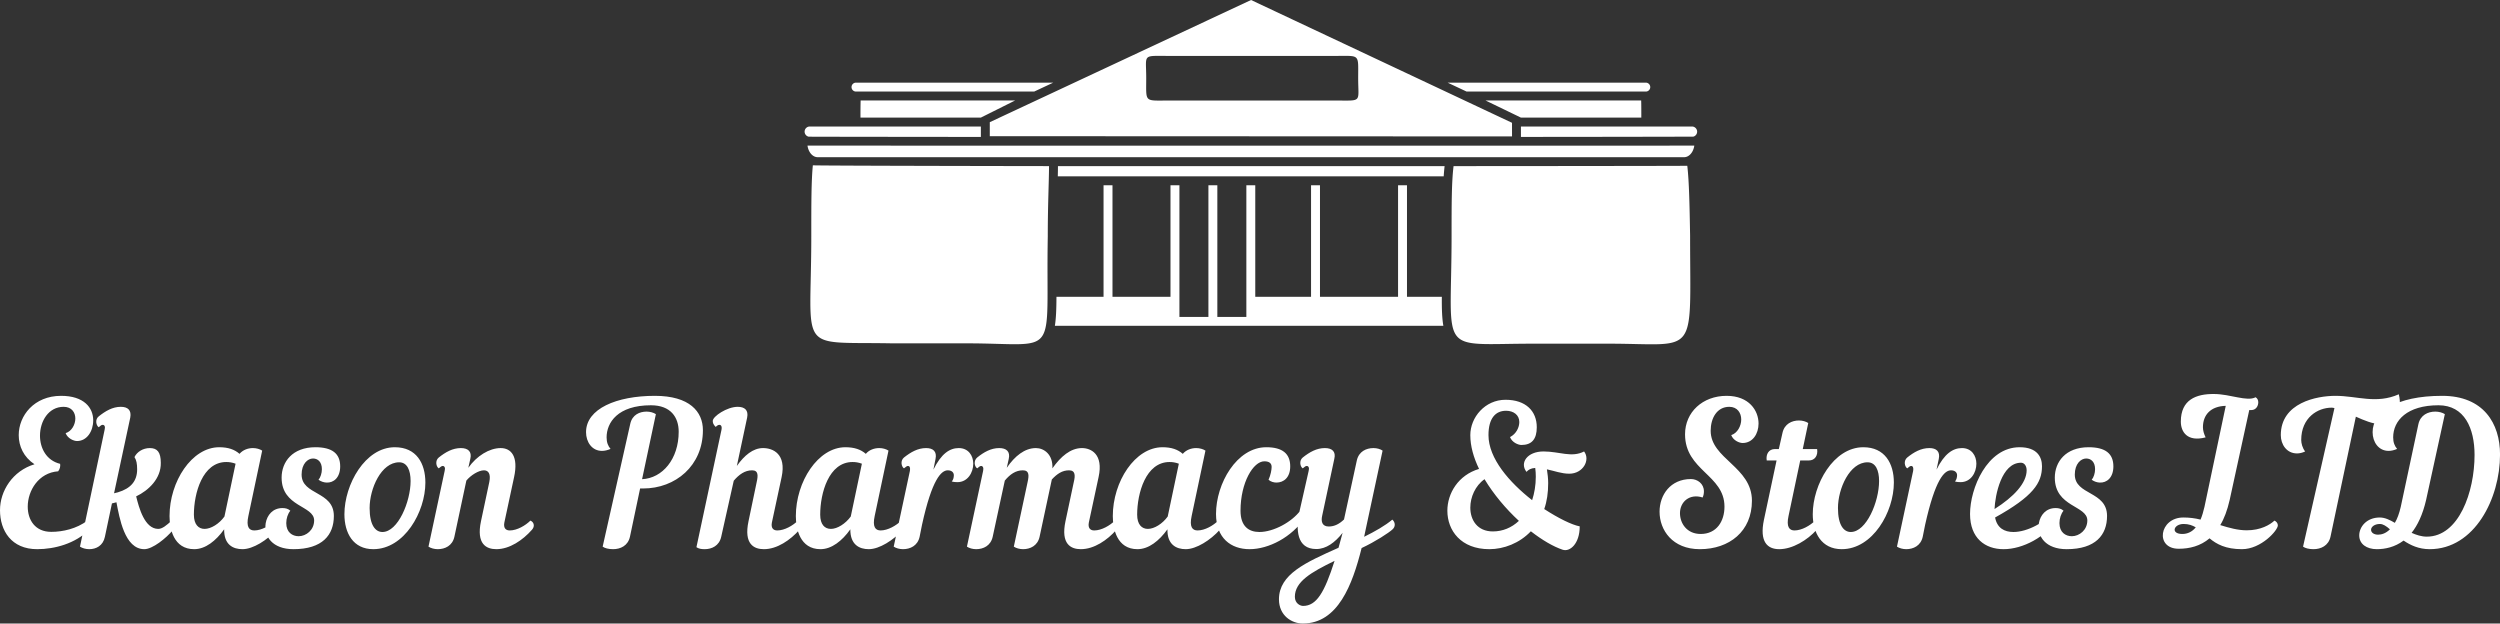 <svg data-v-423bf9ae="" xmlns="http://www.w3.org/2000/svg" viewBox="0 0 653.551 163" class="iconAbove"><rect x="0" y="0" width="653.551" height="163" fill="#333333" stroke="none"/><!----><!----><!----><g data-v-423bf9ae="" id="49bf60bb-0a38-4136-aa55-71fbd26d8809" fill="white" transform="matrix(3.681,0,0,3.681,-2.172,104.51)"><path d="M1.92 2.51C1.92 3.30 2.27 4.07 3.04 4.58C1.48 5.05 0.59 6.48 0.59 7.84C0.59 9.30 1.40 10.61 3.23 10.61C4.48 10.61 5.94 10.21 6.92 9.23C7.01 9.13 7.04 9.02 7.04 8.92C7.04 8.78 6.96 8.65 6.80 8.58C6.03 9.16 5.05 9.38 4.23 9.38C3.08 9.38 2.56 8.53 2.56 7.59C2.56 6.45 3.33 5.18 4.72 5.08C4.84 4.93 4.89 4.73 4.86 4.55C3.88 4.31 3.43 3.43 3.43 2.55C3.43 1.53 4.03 0.50 5.11 0.50C5.68 0.50 5.94 0.90 5.94 1.33C5.94 1.76 5.68 2.24 5.25 2.37C5.40 2.76 5.84 2.93 6.06 2.93C6.76 2.93 7.21 2.24 7.21 1.46C7.21 0.56 6.55-0.28 4.93-0.28C3.01-0.28 1.92 1.13 1.92 2.51ZM9.84 1.27C9.94 0.74 9.67 0.50 9.17 0.50C8.58 0.50 8.08 0.80 7.60 1.18C7.32 1.40 7.42 1.83 7.60 1.95C7.73 1.83 7.81 1.78 7.88 1.78C8.01 1.78 8.08 1.90 8.02 2.13L6.27 10.43C6.44 10.54 6.68 10.61 6.93 10.61C7.41 10.61 7.91 10.37 8.04 9.73L8.54 7.36L8.86 7.28C9.07 8.37 9.44 10.61 10.84 10.61C11.42 10.61 12.39 9.84 12.89 9.23C12.98 9.13 13.02 9.02 13.02 8.92C13.02 8.78 12.94 8.65 12.78 8.58C12.42 8.92 12.11 9.17 11.83 9.17C10.86 9.17 10.46 7.67 10.26 6.86C11.14 6.44 12.03 5.60 12.01 4.48C12.01 3.72 11.76 3.43 11.23 3.43C10.74 3.43 10.32 3.70 10.14 4.07C10.28 4.28 10.33 4.55 10.33 4.94C10.33 5.78 9.87 6.30 8.97 6.57L8.69 6.64ZM16.16 3.37C14.21 3.37 12.63 5.81 12.63 8.26C12.63 9.16 12.92 10.61 14.38 10.61C15.18 10.61 15.92 10.02 16.51 9.20C16.49 10.30 17.15 10.61 17.81 10.61C18.56 10.61 19.57 9.97 20.23 9.23C20.31 9.13 20.36 9.02 20.36 8.92C20.36 8.78 20.27 8.65 20.12 8.58C19.77 8.93 19.17 9.28 18.65 9.28C18.28 9.28 18.06 9.03 18.23 8.25L19.21 3.61C19.04 3.50 18.80 3.43 18.55 3.43C18.20 3.43 17.84 3.56 17.60 3.84C17.25 3.53 16.79 3.37 16.16 3.37ZM16.53 8.29C16.16 8.81 15.57 9.17 15.12 9.17C14.69 9.17 14.36 8.86 14.36 8.16C14.36 6.64 14.97 4.42 16.66 4.42C16.87 4.42 17.08 4.45 17.32 4.54ZM21.43 10.61C23.49 10.61 24.30 9.60 24.30 8.25C24.30 6.47 22.01 6.79 22.01 5.31C22.01 4.55 22.44 4.17 22.82 4.17C23.16 4.17 23.45 4.41 23.45 4.93C23.45 5.21 23.35 5.52 23.21 5.68C23.39 5.81 23.59 5.87 23.77 5.88C24.29 5.91 24.75 5.52 24.75 4.73C24.75 3.82 24.18 3.37 22.99 3.37C21.36 3.37 20.59 4.41 20.59 5.53C20.59 7.63 22.90 7.50 22.90 8.57C22.90 9.25 22.33 9.69 21.80 9.69C21.35 9.69 20.92 9.41 20.92 8.76C20.92 8.43 21.03 8.09 21.21 7.88C21.06 7.74 20.87 7.69 20.65 7.69C19.96 7.69 19.56 8.19 19.46 8.76C19.31 9.70 19.94 10.61 21.43 10.61ZM28.63 3.37C26.52 3.37 25.05 6.02 25.05 8.13C25.05 9.45 25.66 10.61 27.10 10.61C29.30 10.61 30.80 7.97 30.80 5.88C30.80 4.51 30.16 3.37 28.63 3.37ZM28.94 4.44C29.51 4.44 29.75 5.01 29.75 5.77C29.75 7.24 28.85 9.39 27.75 9.39C27.26 9.39 26.84 8.92 26.84 7.69C26.84 6.31 27.66 4.44 28.94 4.44ZM31.75 4.87C31.88 4.76 31.96 4.70 32.03 4.70C32.16 4.70 32.23 4.83 32.17 5.05L31.02 10.43C31.19 10.54 31.43 10.61 31.68 10.61C32.19 10.61 32.72 10.37 32.86 9.73L33.71 5.74C34.02 5.36 34.58 5.01 34.96 5.01C35.27 5.01 35.46 5.25 35.34 5.84L34.75 8.62C34.40 10.26 35.14 10.61 35.84 10.61C36.78 10.61 37.72 9.97 38.37 9.23C38.46 9.13 38.50 9.02 38.50 8.92C38.50 8.78 38.42 8.65 38.26 8.58C37.91 8.93 37.31 9.28 36.79 9.28C36.51 9.28 36.33 9.11 36.41 8.71L37.10 5.49C37.42 4.02 36.89 3.43 36.15 3.43C35.34 3.43 34.44 3.99 33.85 4.83L33.99 4.20C34.12 3.67 33.82 3.43 33.32 3.43C32.73 3.43 32.23 3.72 31.75 4.10C31.47 4.33 31.57 4.76 31.75 4.87ZM43.39 10.43C43.54 10.54 43.81 10.61 44.13 10.61C44.65 10.61 45.19 10.37 45.33 9.72L46.05 6.30L46.26 6.30C48.57 6.30 50.51 4.68 50.51 2.16C50.51 0.84 49.56-0.28 47.10-0.28C44.37-0.28 42.21 0.64 42.21 2.30C42.21 3.00 42.63 3.63 43.34 3.63C43.54 3.63 43.74 3.58 43.95 3.49C43.78 3.29 43.67 3.04 43.67 2.67C43.67 1.62 44.46 0.39 46.82 0.39C48.23 0.39 48.79 1.25 48.79 2.27C48.79 4.21 47.64 5.57 46.19 5.64L47.17 1.02C47.00 0.91 46.76 0.84 46.51 0.84C46.02 0.84 45.49 1.06 45.35 1.71ZM54.84 10.61C55.78 10.61 56.71 9.97 57.37 9.23C57.46 9.13 57.50 9.02 57.50 8.92C57.50 8.78 57.41 8.65 57.26 8.58C56.91 8.93 56.31 9.28 55.79 9.28C55.51 9.28 55.33 9.11 55.41 8.71L56.10 5.49C56.45 3.84 55.48 3.43 54.78 3.43C54.07 3.43 53.45 3.95 52.92 4.70L53.65 1.27C53.76 0.74 53.48 0.50 52.98 0.50C52.22 0.50 51.21 1.18 51.21 1.50C51.21 1.61 51.23 1.75 51.42 1.93C51.65 1.67 51.91 1.75 51.83 2.13L50.05 10.47C50.22 10.58 50.39 10.61 50.64 10.61C51.14 10.61 51.67 10.37 51.81 9.73L52.70 5.75C53.07 5.31 53.49 5.01 54.00 5.01C54.46 5.01 54.43 5.39 54.33 5.84L53.75 8.62C53.40 10.26 54.14 10.61 54.84 10.61ZM60.63 3.37C58.69 3.37 57.11 5.81 57.11 8.26C57.11 9.16 57.40 10.61 58.86 10.61C59.65 10.61 60.40 10.02 60.98 9.20C60.97 10.30 61.63 10.61 62.29 10.61C63.04 10.61 64.05 9.97 64.71 9.23C64.79 9.13 64.83 9.02 64.83 8.92C64.83 8.78 64.75 8.65 64.60 8.58C64.25 8.93 63.64 9.28 63.13 9.28C62.76 9.28 62.54 9.03 62.71 8.25L63.69 3.61C63.52 3.50 63.28 3.43 63.03 3.43C62.68 3.43 62.31 3.56 62.08 3.84C61.73 3.53 61.26 3.37 60.63 3.37ZM61.01 8.29C60.63 8.81 60.05 9.17 59.60 9.17C59.16 9.17 58.84 8.86 58.84 8.16C58.84 6.64 59.44 4.42 61.14 4.42C61.35 4.42 61.56 4.45 61.80 4.54ZM67.03 4.20C67.14 3.67 66.86 3.43 66.36 3.43C65.77 3.43 65.27 3.72 64.79 4.10C64.51 4.33 64.61 4.76 64.79 4.87C64.92 4.76 65.00 4.70 65.07 4.70C65.20 4.70 65.25 4.83 65.21 5.05L64.06 10.43C64.23 10.54 64.47 10.61 64.72 10.61C65.23 10.61 65.76 10.37 65.90 9.73L66.07 8.88C66.78 5.64 67.44 5.01 67.90 5.01C68.19 5.01 68.33 5.17 68.33 5.36C68.33 5.53 68.28 5.71 68.18 5.80C68.31 5.84 68.46 5.85 68.59 5.85C69.31 5.85 69.71 5.17 69.71 4.54C69.71 3.96 69.36 3.43 68.68 3.43C68.04 3.43 67.44 3.82 66.88 4.96ZM72.23 4.20C72.35 3.67 72.06 3.43 71.55 3.43C70.97 3.43 70.46 3.72 69.99 4.10C69.71 4.33 69.80 4.76 69.99 4.87C70.11 4.76 70.20 4.70 70.27 4.70C70.39 4.70 70.46 4.83 70.41 5.05L69.26 10.43C69.43 10.54 69.66 10.61 69.92 10.61C70.42 10.61 70.95 10.37 71.09 9.73L71.95 5.74C72.32 5.29 72.73 5.01 73.23 5.01C73.70 5.01 73.67 5.39 73.57 5.84L72.59 10.43C72.76 10.54 73.00 10.61 73.25 10.61C73.75 10.61 74.28 10.37 74.42 9.73L75.29 5.66C75.66 5.26 76.03 5.01 76.51 5.01C76.97 5.01 76.96 5.39 76.85 5.84L76.26 8.62C75.91 10.26 76.65 10.61 77.35 10.61C78.29 10.61 79.23 9.97 79.88 9.23C79.97 9.13 80.01 9.02 80.01 8.92C80.01 8.78 79.93 8.65 79.77 8.58C79.42 8.93 78.82 9.28 78.30 9.28C78.02 9.28 77.84 9.11 77.92 8.71L78.61 5.49C78.97 3.85 78.06 3.43 77.43 3.43C76.62 3.43 75.92 4.03 75.33 4.87C75.38 3.88 74.73 3.43 74.16 3.43C73.36 3.43 72.66 4.00 72.09 4.83ZM83.15 3.37C81.20 3.37 79.62 5.81 79.62 8.26C79.62 9.16 79.91 10.61 81.37 10.61C82.17 10.61 82.91 10.02 83.50 9.20C83.48 10.30 84.14 10.61 84.80 10.61C85.55 10.61 86.56 9.97 87.22 9.23C87.30 9.13 87.35 9.02 87.35 8.92C87.35 8.78 87.26 8.65 87.11 8.58C86.76 8.93 86.16 9.28 85.64 9.28C85.27 9.28 85.05 9.03 85.22 8.25L86.20 3.61C86.03 3.50 85.79 3.43 85.54 3.43C85.19 3.43 84.83 3.56 84.59 3.84C84.24 3.53 83.78 3.37 83.15 3.37ZM83.52 8.29C83.15 8.81 82.56 9.17 82.11 9.17C81.68 9.17 81.35 8.86 81.35 8.16C81.35 6.64 81.96 4.42 83.65 4.42C83.86 4.42 84.07 4.45 84.31 4.54ZM93.28 8.36C93.44 8.11 93.30 7.81 92.93 7.88C92.33 8.68 91.04 9.39 90.03 9.39C89.28 9.39 88.69 8.99 88.69 7.88C88.69 5.87 89.60 4.37 90.38 4.37C90.73 4.37 90.90 4.51 90.90 4.77C90.90 4.97 90.83 5.35 90.68 5.68C90.83 5.82 91.06 5.88 91.24 5.88C91.76 5.88 92.22 5.52 92.22 4.73C92.22 3.82 91.66 3.37 90.52 3.37C88.42 3.37 86.95 5.95 86.95 8.11C86.95 9.83 88.02 10.61 89.33 10.61C90.69 10.61 92.32 9.77 93.28 8.36ZM92.88 7.92C92.60 9.23 92.68 10.60 94.07 10.60C94.77 10.60 95.40 10.14 95.94 9.45C95.83 9.83 95.75 10.18 95.65 10.51C93.32 11.55 91.42 12.39 91.42 14.17C91.42 15.33 92.33 15.89 93.11 15.89C95.61 15.89 96.64 13.13 97.29 10.53C98.28 10.07 99.23 9.44 99.48 9.21C99.72 9.00 99.68 8.69 99.47 8.51C98.98 8.93 98.24 9.35 97.47 9.73C97.51 9.55 97.55 9.35 97.59 9.16L98.78 3.61C98.62 3.50 98.38 3.43 98.13 3.43C97.62 3.43 97.09 3.67 96.95 4.31L96.04 8.50C95.72 8.81 95.37 9.00 94.96 9.00C94.50 9.00 94.39 8.67 94.49 8.23L95.35 4.20C95.48 3.67 95.19 3.43 94.68 3.43C94.09 3.43 93.59 3.72 93.11 4.10C92.83 4.33 92.93 4.76 93.11 4.87C93.24 4.76 93.32 4.70 93.39 4.70C93.52 4.70 93.59 4.83 93.53 5.05ZM93.13 14.64C92.95 14.64 92.55 14.48 92.55 13.99C92.55 12.92 93.70 12.25 95.37 11.44C94.65 13.69 94.09 14.64 93.13 14.64ZM106.30 2.51C106.30 1.30 106.81 0.78 107.55 0.78C108.08 0.78 108.49 1.08 108.49 1.58C108.49 1.95 108.28 2.42 107.83 2.65C107.98 3.04 108.42 3.21 108.64 3.21C109.38 3.21 109.73 2.79 109.73 1.95C109.73 0.81 108.96 0 107.51 0C106.05 0 105.01 1.25 105.01 2.51C105.01 3.29 105.24 4.10 105.63 4.91C104.15 5.35 103.38 6.65 103.38 7.88C103.38 9.28 104.34 10.61 106.36 10.61C107.39 10.61 108.50 10.19 109.31 9.34C110.12 9.97 110.91 10.43 111.57 10.65C112.08 10.82 112.78 10.23 112.78 8.99C112.21 8.88 111.26 8.41 110.26 7.76C110.45 7.22 110.54 6.61 110.54 5.92C110.54 5.60 110.50 5.26 110.45 4.94C110.98 5.05 111.48 5.25 112.04 5.25C113.02 5.25 113.55 4.27 113.09 3.67C112.21 4.13 111.33 3.67 110.21 3.67C109.05 3.67 108.50 4.48 109.00 5.12C109.13 4.97 109.31 4.86 109.62 4.84C109.65 5.05 109.66 5.26 109.66 5.47C109.66 6.08 109.56 6.64 109.40 7.13C107.79 5.87 106.30 4.17 106.30 2.51ZM106.61 9.35C105.52 9.35 105.01 8.55 105.01 7.66C105.01 6.92 105.36 6.10 106.02 5.64C106.67 6.72 107.53 7.74 108.46 8.60C107.94 9.09 107.30 9.35 106.61 9.35ZM123.21-0.28C121.51-0.28 120.26 0.88 120.26 2.45C120.26 5.03 123.06 5.33 123.06 7.59C123.06 8.62 122.51 9.53 121.37 9.53C120.40 9.53 119.90 8.79 119.90 8.05C119.90 7.25 120.58 6.64 121.51 6.94C121.58 6.78 121.60 6.64 121.60 6.50C121.60 5.96 121.14 5.63 120.68 5.63C119.22 5.63 118.45 6.76 118.45 7.95C118.45 9.25 119.36 10.61 121.31 10.61C123.41 10.61 125.01 9.34 125.01 7.17C125.01 4.76 122.08 4.20 122.08 2.20C122.08 1.30 122.53 0.50 123.40 0.50C123.98 0.50 124.25 0.94 124.25 1.40C124.25 1.86 123.98 2.37 123.54 2.51C123.69 2.90 124.12 3.07 124.35 3.07C125.06 3.07 125.48 2.42 125.48 1.69C125.48 0.77 124.81-0.28 123.21-0.28ZM129.05 4.31C129.49 4.31 129.71 3.95 129.64 3.50L128.62 3.50L129.01 1.65C128.84 1.54 128.60 1.47 128.35 1.47C127.85 1.47 127.32 1.71 127.18 2.35L126.92 3.50L126.64 3.50C126.21 3.50 125.99 3.86 126.06 4.31L126.76 4.31L125.86 8.54C125.54 10.08 126.10 10.61 126.95 10.61C127.89 10.61 128.95 9.97 129.61 9.23C129.70 9.13 129.74 9.02 129.74 8.92C129.74 8.78 129.65 8.65 129.50 8.58C129.15 8.93 128.55 9.28 128.03 9.28C127.67 9.28 127.44 9.03 127.61 8.25L128.44 4.31ZM132.92 3.37C130.80 3.37 129.33 6.02 129.33 8.13C129.33 9.45 129.95 10.61 131.39 10.61C133.59 10.61 135.09 7.97 135.09 5.88C135.09 4.51 134.44 3.37 132.92 3.37ZM133.22 4.44C133.80 4.44 134.04 5.01 134.04 5.77C134.04 7.24 133.14 9.39 132.03 9.39C131.54 9.39 131.12 8.92 131.12 7.69C131.12 6.31 131.95 4.44 133.22 4.44ZM138.28 4.20C138.39 3.67 138.11 3.43 137.61 3.43C137.02 3.43 136.51 3.72 136.04 4.10C135.76 4.33 135.86 4.76 136.04 4.87C136.16 4.76 136.25 4.70 136.32 4.70C136.44 4.70 136.50 4.83 136.46 5.05L135.31 10.43C135.48 10.54 135.72 10.61 135.97 10.61C136.47 10.61 137.00 10.37 137.14 9.73L137.31 8.88C138.03 5.64 138.68 5.01 139.15 5.01C139.44 5.01 139.58 5.17 139.58 5.36C139.58 5.53 139.52 5.71 139.43 5.80C139.55 5.84 139.71 5.85 139.83 5.85C140.56 5.85 140.95 5.17 140.95 4.54C140.95 3.96 140.60 3.43 139.93 3.43C139.29 3.43 138.68 3.82 138.12 4.96ZM145.61 4.72C145.61 4.09 145.29 3.37 144.02 3.37C141.71 3.37 140.50 6.29 140.50 8.11C140.50 9.83 141.57 10.61 142.88 10.61C144.24 10.61 145.87 9.77 146.83 8.36C146.99 8.11 146.85 7.81 146.48 7.88C145.88 8.68 144.59 9.39 143.58 9.39C142.94 9.39 142.42 9.11 142.28 8.36C144.98 6.86 145.61 5.91 145.61 4.72ZM144.12 4.47C144.35 4.47 144.52 4.69 144.52 5.01C144.52 5.92 143.60 6.90 142.24 7.76C142.28 6.78 142.73 4.47 144.12 4.47ZM147.36 10.61C149.42 10.61 150.23 9.60 150.23 8.25C150.23 6.47 147.94 6.79 147.94 5.31C147.94 4.55 148.37 4.17 148.75 4.17C149.09 4.17 149.38 4.41 149.38 4.93C149.38 5.21 149.28 5.52 149.14 5.68C149.32 5.81 149.52 5.87 149.70 5.88C150.22 5.91 150.68 5.52 150.68 4.73C150.68 3.82 150.11 3.37 148.92 3.37C147.29 3.37 146.52 4.41 146.52 5.53C146.52 7.63 148.83 7.50 148.83 8.57C148.83 9.25 148.26 9.69 147.73 9.69C147.28 9.69 146.85 9.41 146.85 8.76C146.85 8.43 146.96 8.09 147.14 7.88C146.99 7.74 146.80 7.69 146.58 7.69C145.89 7.69 145.49 8.19 145.39 8.76C145.24 9.70 145.87 10.61 147.36 10.61ZM160.48 0.73C160.80 0.73 160.97 0.45 160.97 0.18C160.97 0.04 160.92-0.10 160.78-0.18C160.17 0.15 158.98-0.41 157.82-0.41C156.56-0.42 155.47-0.01 155.47 1.55C155.47 2.28 155.93 3.01 157.23 2.67C157.11 2.42 157.04 2.18 157.04 1.95C157.04 1.08 157.58 0.46 158.66 0.43L157.15 7.60C157.07 7.95 156.98 8.25 156.87 8.51C156.48 8.41 156.07 8.36 155.65 8.36C153.94 8.36 153.61 10.58 155.32 10.58C156.09 10.58 156.86 10.39 157.51 9.84C158.00 10.25 158.65 10.61 159.81 10.61C161.17 10.61 162.36 9.28 162.36 8.92C162.36 8.78 162.27 8.65 162.12 8.58C161.80 8.88 161.14 9.27 160.15 9.27C159.53 9.27 158.91 9.10 158.27 8.90C158.55 8.44 158.77 7.85 158.94 7.11L160.33 0.73ZM155.58 9.53C154.73 9.53 154.95 8.82 155.67 8.82C156.02 8.82 156.30 8.92 156.53 9.06C156.28 9.37 155.95 9.53 155.58 9.53ZM164.02 2.86C164.02 1.27 165.19 0.56 166.18 0.56C166.24 0.56 166.31 0.57 166.38 0.59L164.15 10.43C164.30 10.54 164.57 10.61 164.89 10.61C165.41 10.61 165.96 10.37 166.10 9.72L167.90 1.20C168.50 1.47 169.12 1.72 169.58 1.72C170.59 1.72 171.26 0.87 170.95-0.39C169.34 0.32 168.00-0.28 166.45-0.28C165.12-0.28 162.57 0.21 162.57 2.51C162.57 3.18 162.99 3.81 163.72 3.81C163.90 3.81 164.09 3.77 164.30 3.67C164.11 3.44 164.02 3.09 164.02 2.86ZM169.60 8.36C168.66 8.36 168.14 9.03 168.14 9.63C168.14 10.25 168.67 10.61 169.39 10.61C169.97 10.61 170.66 10.47 171.29 10.00C171.78 10.33 172.37 10.61 173.14 10.61C176.34 10.61 178.14 7 178.14 3.89C178.14 1.67 176.96-0.28 174.03-0.28C170.72-0.28 169.09 0.90 169.09 2.30C169.09 3.00 169.51 3.63 170.23 3.63C170.42 3.63 170.62 3.58 170.83 3.49C170.66 3.29 170.55 3.04 170.55 2.67C170.55 1.48 171.53 0.39 173.77 0.39C175.62 0.39 176.33 2.03 176.33 3.92C176.33 6.55 175.21 9.72 172.94 9.72C172.55 9.72 172.20 9.60 171.86 9.45C172.28 8.92 172.65 8.16 172.89 7.11L174.22 1.02C174.05 0.91 173.80 0.84 173.54 0.84C173.03 0.84 172.48 1.08 172.34 1.74L171.09 7.60C170.98 8.08 170.84 8.46 170.67 8.74C170.31 8.53 169.96 8.36 169.60 8.36ZM169.48 9.58C169.19 9.58 168.98 9.44 168.98 9.23C168.98 9.03 169.22 8.82 169.61 8.82C169.83 8.82 170.06 8.97 170.32 9.20C170.04 9.48 169.74 9.58 169.48 9.58Z"></path></g><!----><g data-v-423bf9ae="" id="7ce696df-b255-43a3-9b9b-72c0b2a16e7e" transform="matrix(2.333,0,0,2.333,210.36,0)" stroke="none" fill="white"><path d="M79.258 13.76L50.017 0 20.742 13.69v1.569l58.518.027-.002-1.526zm-19.737-2.494h-18.75c-2.75 0-2.5.25-2.5-2.5s-.499-2.5 2.5-2.5h18.75c2.75 0 2.5-.25 2.5 2.5s.501 2.5-2.5 2.5zM5.75 9.26a.5.5 0 000 1h19.968l2.138-1H5.75zM94.251 9.26H72.042l2.127 1h20.082c.275 0 .498-.223.498-.5s-.223-.5-.498-.5zM.585 14.176a.577.577 0 00-.141 1.14c.046.011 19.298.028 19.298.028v-1.167H.585zM99.416 14.176H80.258l.001 1.167s19.272-.017 19.327-.034a.578.578 0 00-.17-1.133zM.314 16.312c.103.741.576 1.302 1.143 1.302h97.086c.566 0 1.039-.559 1.143-1.299-.078.016-99.299.013-99.372-.003zM98.899 18.576c-.116.023-26.189.038-26.189.038-.221 1.772-.223 4.261-.223 7.771 0 13.625-1.7 12.125 9.164 12.125h8.399c10.136 0 9.164 1.75 9.164-12.125-.063-3.55-.111-6.044-.315-7.809zM.915 18.522c-.174 1.783-.174 4.322-.174 7.951 0 13.286-1.751 11.787 9.085 12h8.328c10.586 0 8.837 2 9.086-12 0-3.563.134-6.078.14-7.86 0 .001-26.29-.037-26.465-.091zM71.706 18.614H28.38v.004c-.001.351-.008.732-.017 1.142h43.24c.028-.407.061-.791.103-1.146zM19.742 13.177l3.837-1.917H6.269a61.407 61.407 0 00-.016 1.917h13.489zM80.256 13.177H93.747c.002-.204.003-1.581-.016-1.917H76.292l3.964 1.917zM67.49 33.26v-12.5h-1v12.5h-8.749v-12.5H56.74v12.5h-6.25v-12.5h-.999v14.75H46.24V20.76h-1v14.75h-3.249V20.76H40.99v12.5h-6.499v-12.5h-1.002v12.5h-5.276c-.006 1.368-.046 2.421-.178 3.25h43.532c-.146-.825-.183-1.881-.171-3.25H67.49z"></path></g><!----></svg>